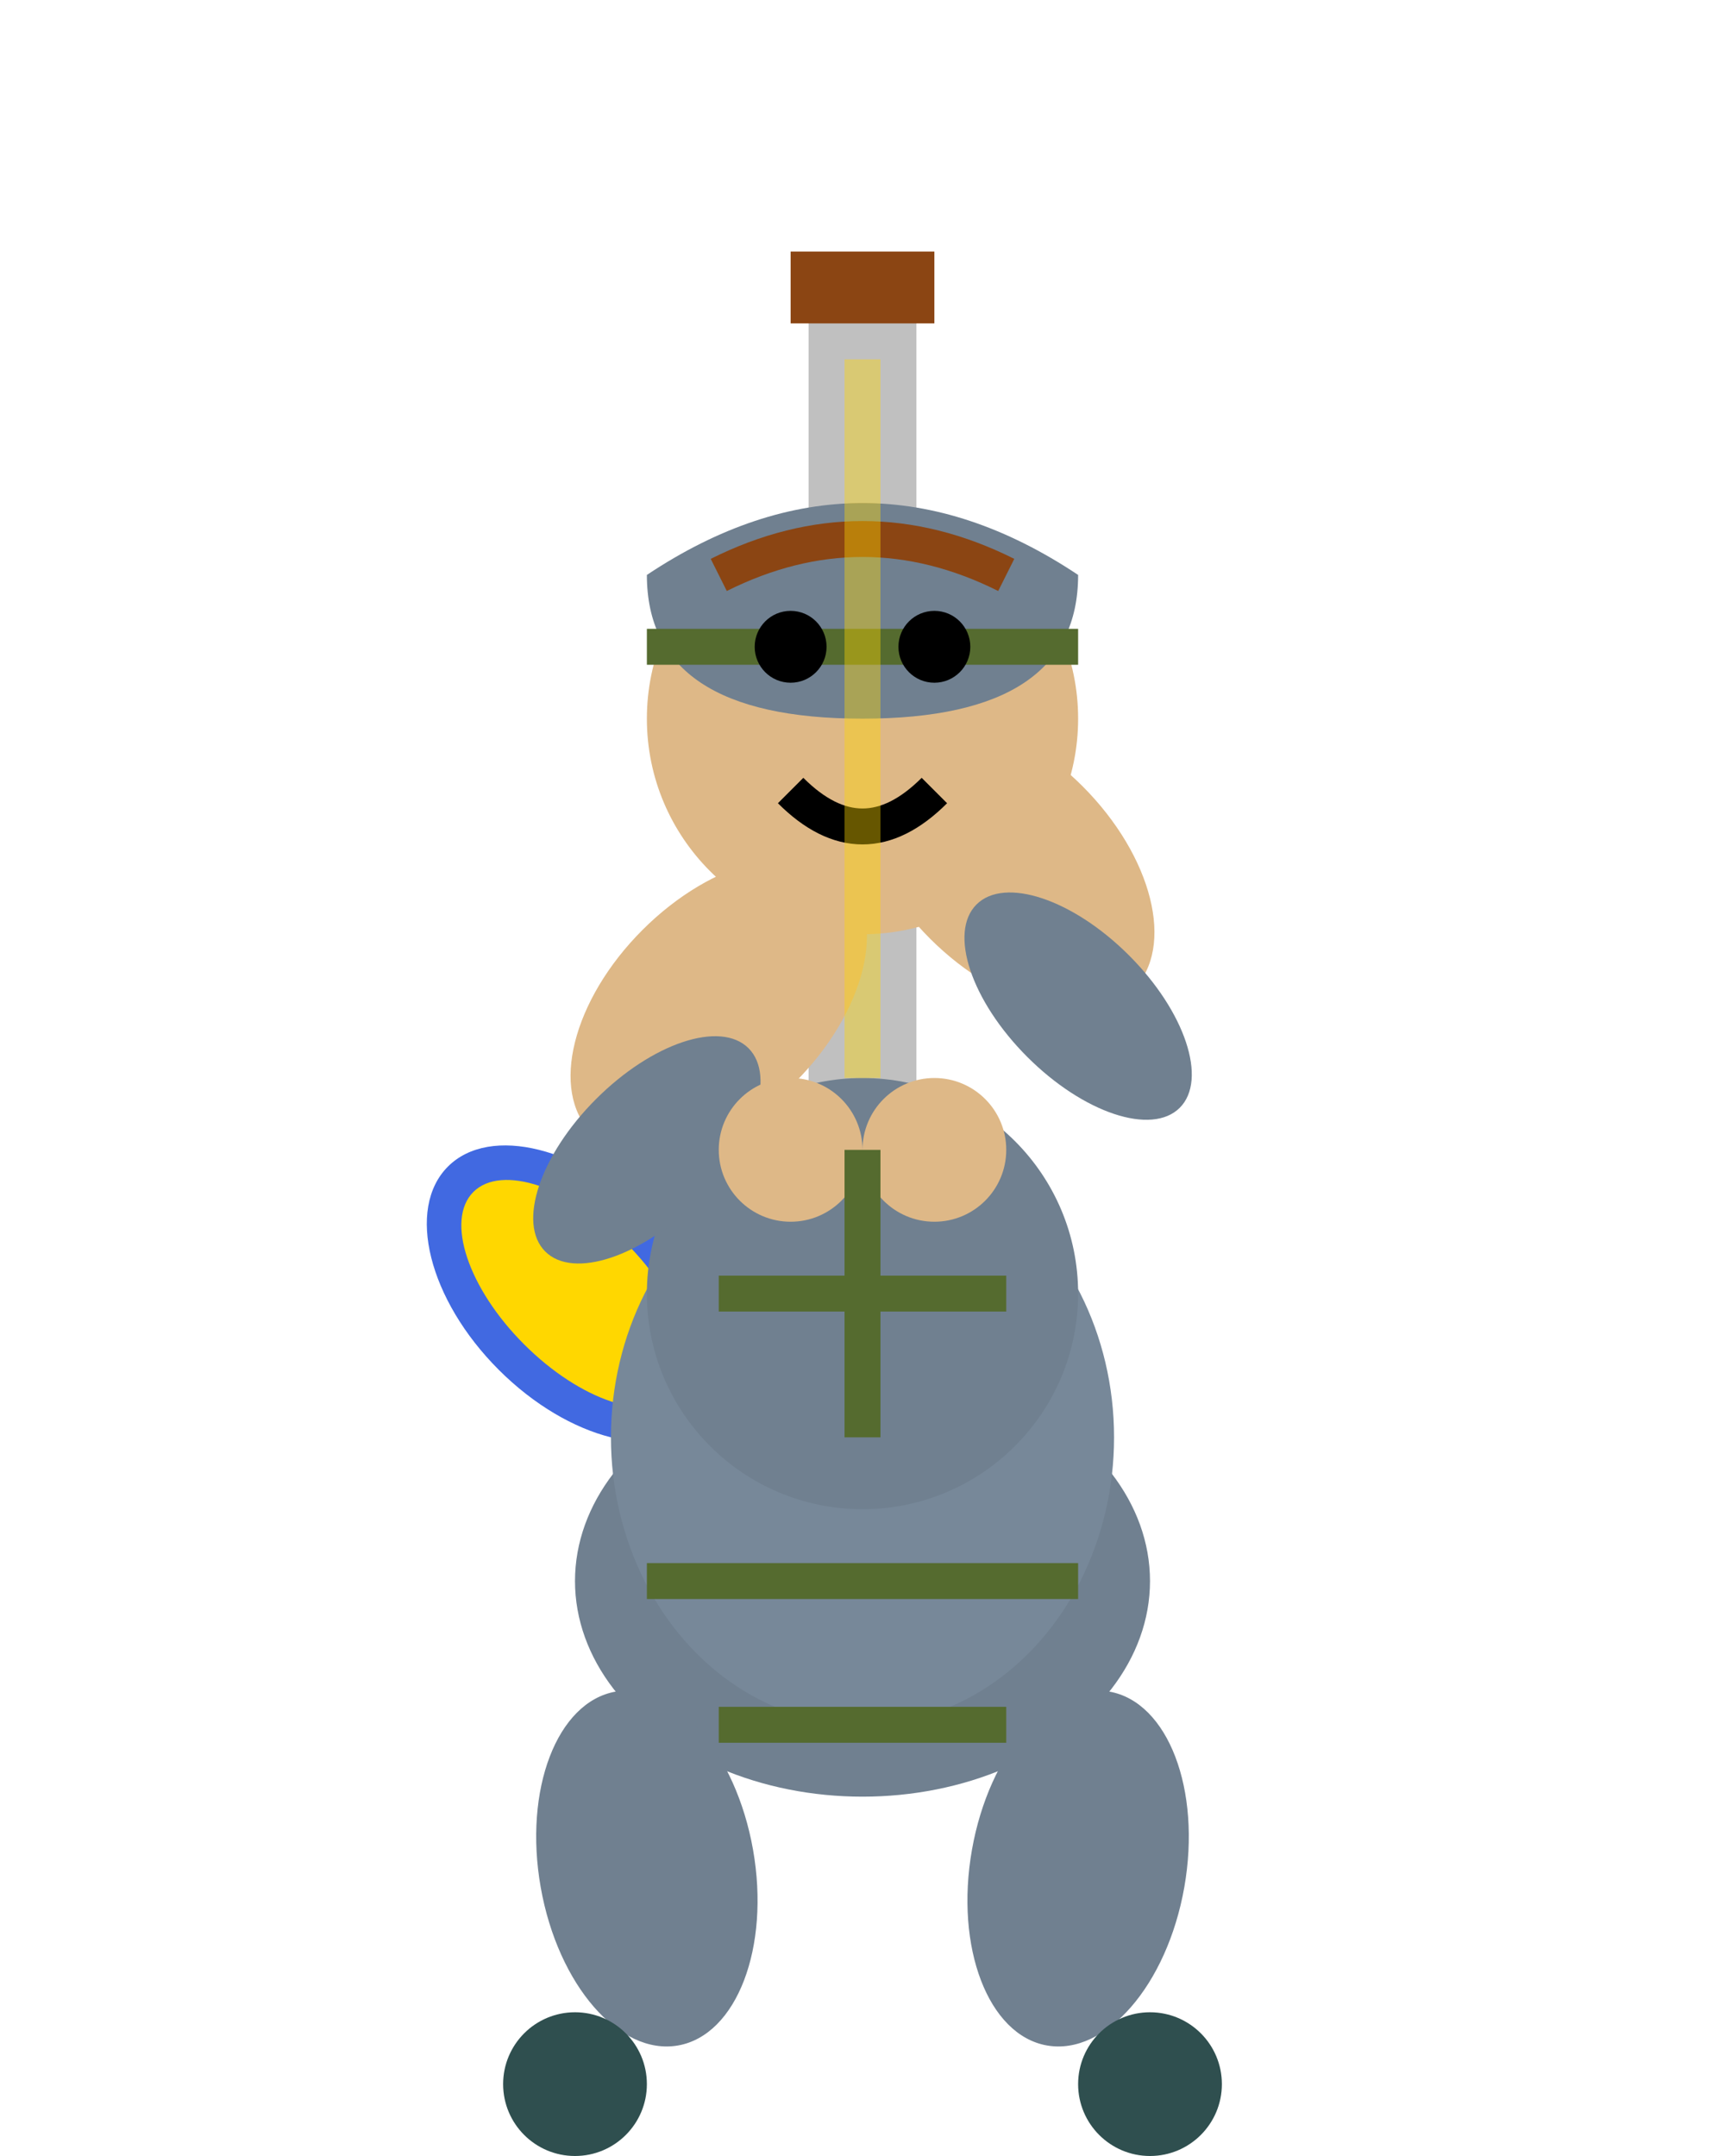 <svg width="24" height="30" viewBox="0 0 24 30" xmlns="http://www.w3.org/2000/svg">
  <!-- Knight Ultimate Animation - Heavy Slam -->
  
  <!-- Sword (held high with both hands) -->
  <line x1="12" y1="4" x2="12" y2="16" stroke="#C0C0C0" stroke-width="1.5"/>
  <line x1="11" y1="4" x2="13" y2="4" stroke="#8B4513" stroke-width="1"/>
  <circle cx="12" cy="17" r="1" fill="#8B4513"/>
  
  <!-- Shield (strapped to back) -->
  <ellipse cx="8" cy="18" rx="1.5" ry="2.5" fill="#4169E1" transform="rotate(-45 8 18)"/>
  <ellipse cx="8" cy="18" rx="1" ry="2" fill="#FFD700" transform="rotate(-45 8 18)"/>
  
  <!-- Body Armor (coiled for power) -->
  <ellipse cx="12" cy="22" rx="4" ry="3" fill="#708090"/>
  <ellipse cx="12" cy="20" rx="3.5" ry="4" fill="#778899"/>
  <ellipse cx="12" cy="18" rx="3" ry="3" fill="#708090"/>
  
  <!-- Arms (both hands on sword) -->
  <!-- Right arm (high grip) -->
  <ellipse cx="14" cy="12" rx="1.5" ry="2.5" fill="#DEB887" transform="rotate(-45 14 12)"/>
  <ellipse cx="15" cy="14" rx="1" ry="2" fill="#708090" transform="rotate(-45 15 14)"/>
  
  <!-- Left arm (lower grip) -->
  <ellipse cx="10" cy="14" rx="1.5" ry="2.5" fill="#DEB887" transform="rotate(45 10 14)"/>
  <ellipse cx="9" cy="16" rx="1" ry="2" fill="#708090" transform="rotate(45 9 16)"/>
  
  <!-- Hands (both on sword hilt) -->
  <circle cx="13" cy="16" r="1" fill="#DEB887"/>
  <circle cx="11" cy="16" r="1" fill="#DEB887"/>
  
  <!-- Head (looking down at target) -->
  <circle cx="12" cy="10" r="3" fill="#DEB887"/>
  
  <!-- Helmet -->
  <path d="M9 8 Q12 6 15 8 Q15 10 12 10 Q9 10 9 8" fill="#708090"/>
  <line x1="9" y1="9" x2="15" y2="9" stroke="#556B2F" stroke-width="0.5"/>
  
  <!-- Face (focused downward) -->
  <circle cx="11" cy="9" r="0.5" fill="#000000"/>
  <circle cx="13" cy="9" r="0.5" fill="#000000"/>
  <path d="M11 11 Q12 12 13 11" stroke="#000000" stroke-width="0.5" fill="none"/>
  
  <!-- Hair (visible under helmet) -->
  <path d="M10 8 Q12 7 14 8" stroke="#8B4513" stroke-width="0.5" fill="none"/>
  
  <!-- Legs (wide stance for power) -->
  <ellipse cx="9" cy="26" rx="1.5" ry="2.5" fill="#708090" transform="rotate(-10 9 26)"/>
  <ellipse cx="15" cy="26" rx="1.5" ry="2.5" fill="#708090" transform="rotate(10 15 26)"/>
  
  <!-- Feet (planted wide) -->
  <ellipse cx="8" cy="29" rx="1" ry="1" fill="#2F4F4F"/>
  <ellipse cx="16" cy="29" rx="1" ry="1" fill="#2F4F4F"/>
  
  <!-- Armor Details -->
  <line x1="12" y1="16" x2="12" y2="20" stroke="#556B2F" stroke-width="0.5"/>
  <line x1="10" y1="18" x2="14" y2="18" stroke="#556B2F" stroke-width="0.5"/>
  
  <!-- Power stance lines -->
  <line x1="9" y1="22" x2="15" y2="22" stroke="#556B2F" stroke-width="0.5"/>
  <line x1="10" y1="24" x2="14" y2="24" stroke="#556B2F" stroke-width="0.5"/>
  
  <!-- Sword energy trail -->
  <line x1="12" y1="5" x2="12" y2="15" stroke="#FFD700" stroke-width="0.5" opacity="0.4"/>
</svg> 